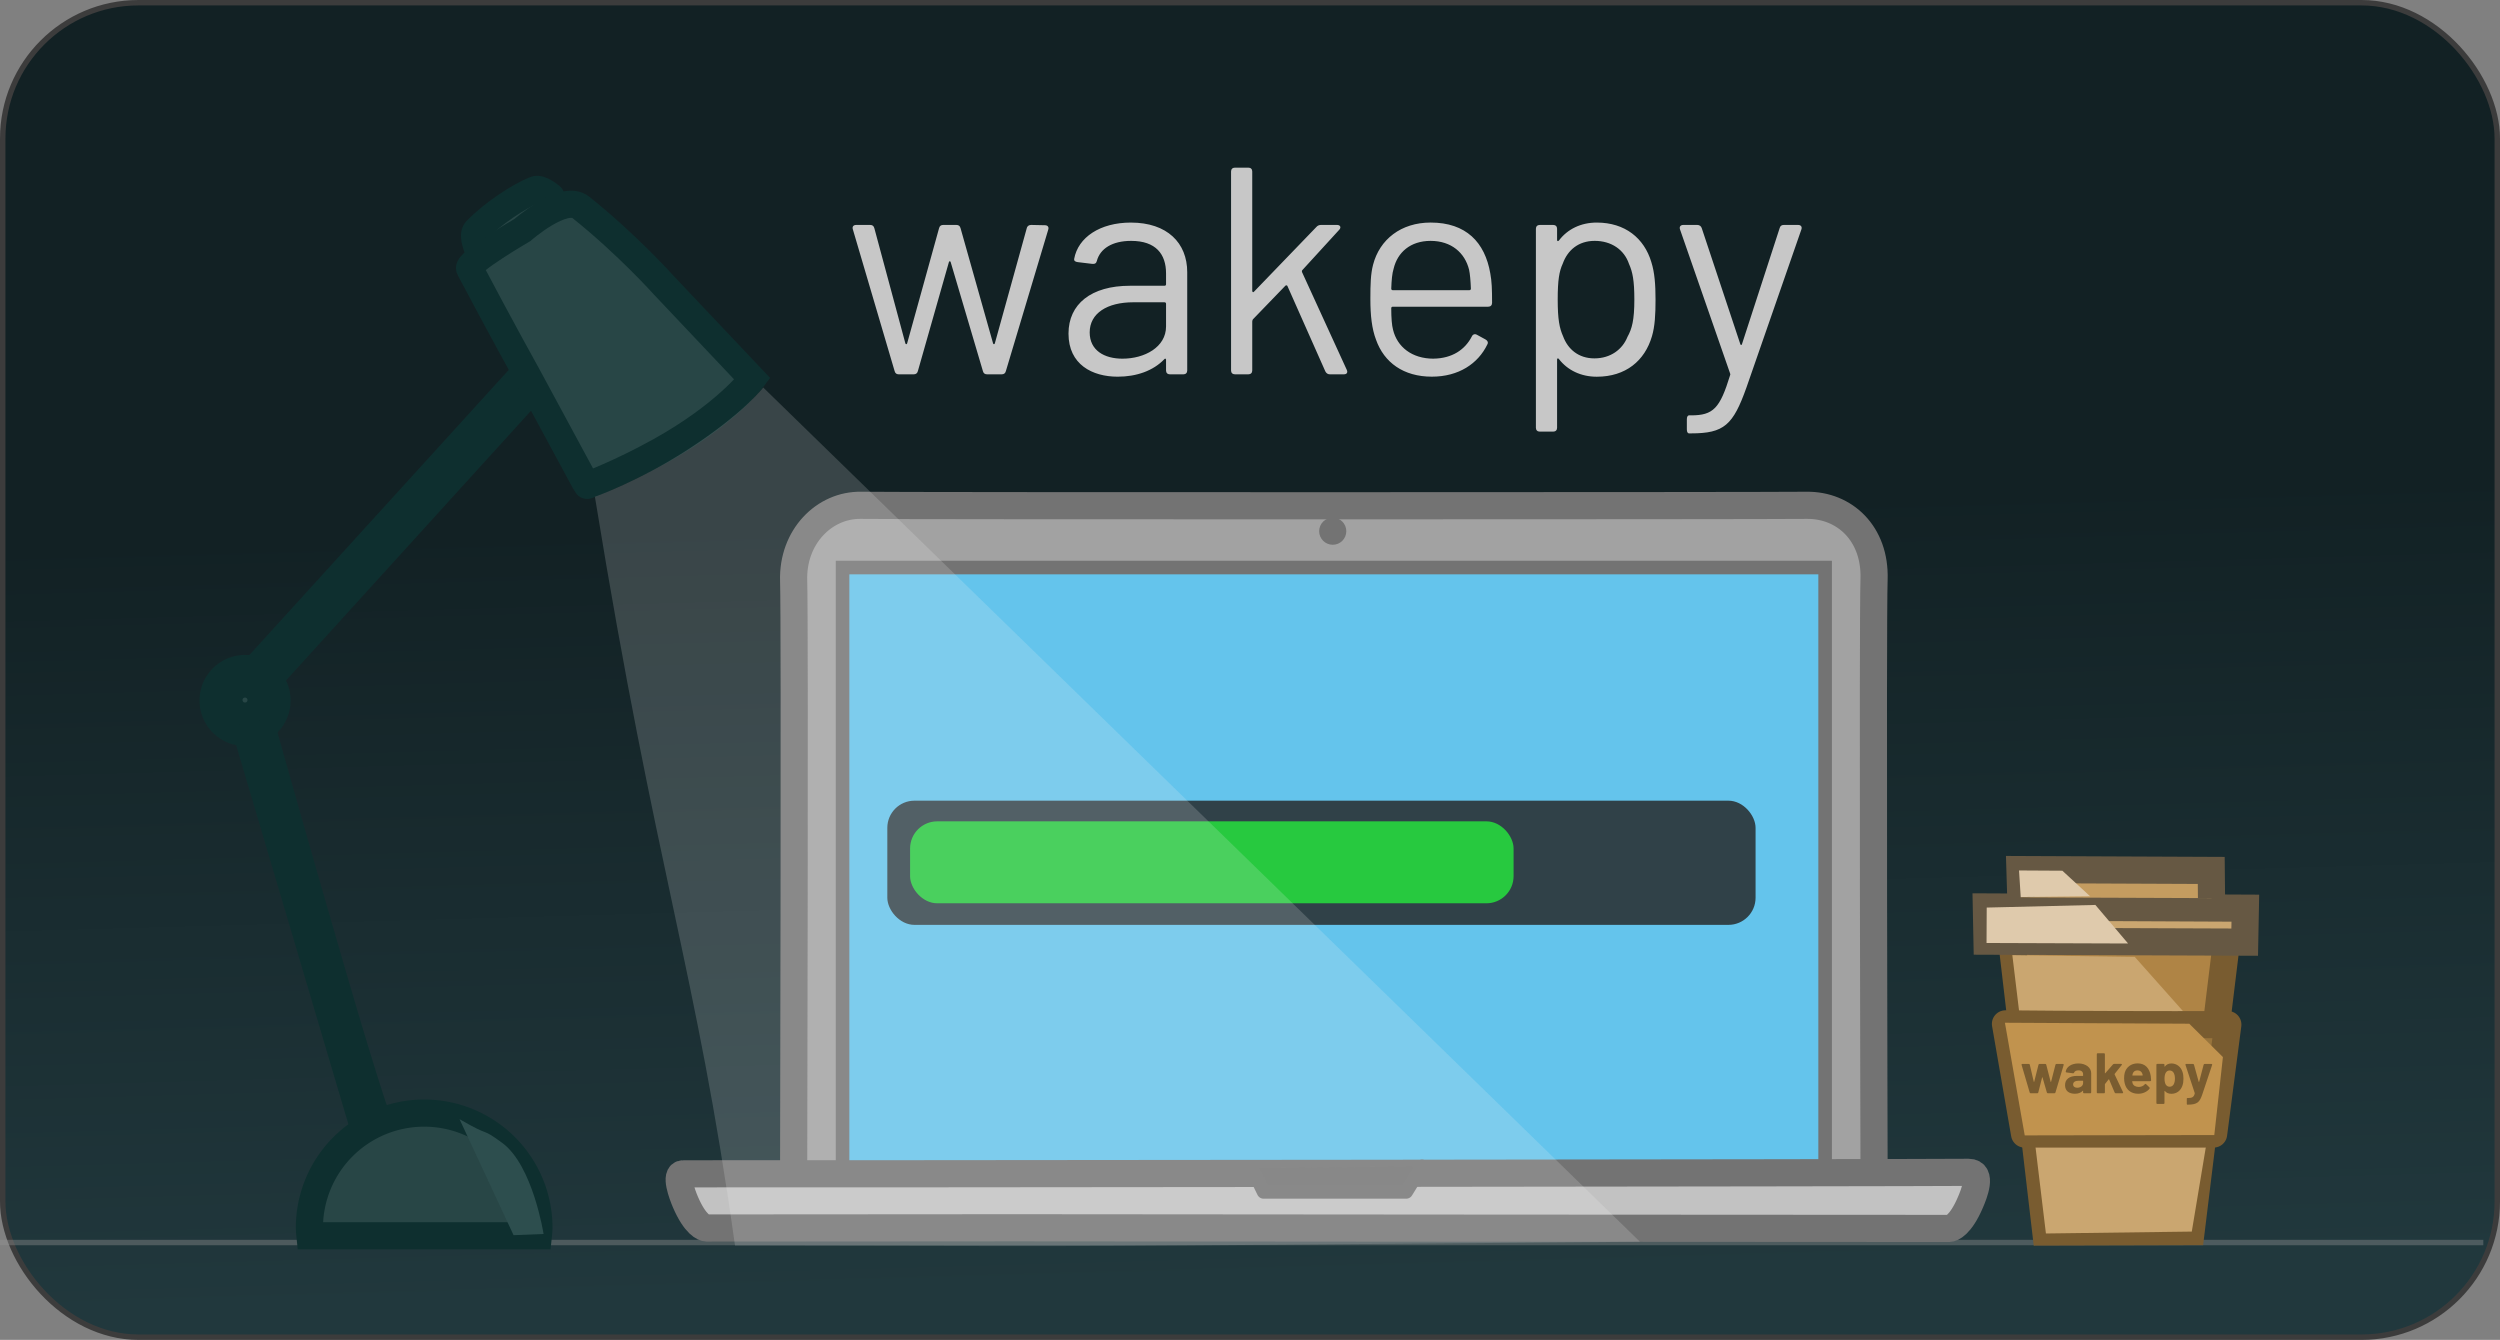 <?xml version="1.0" encoding="UTF-8" standalone="no"?>
<!-- Created with Inkscape (http://www.inkscape.org/) -->

<svg
   width="695.808"
   height="372.922"
   viewBox="0 0 184.099 98.669"
   version="1.1"
   id="svg1"
   xml:space="preserve"
   inkscape:version="1.3.2 (091e20ef0f, 2023-11-25)"
   sodipodi:docname="logo-small.svg"
   inkscape:export-filename="wakepy-social-share-image.png"
   inkscape:export-xdpi="96"
   inkscape:export-ydpi="96"
   xmlns:inkscape="http://www.inkscape.org/namespaces/inkscape"
   xmlns:sodipodi="http://sodipodi.sourceforge.net/DTD/sodipodi-0.dtd"
   xmlns:xlink="http://www.w3.org/1999/xlink"
   xmlns="http://www.w3.org/2000/svg"
   xmlns:svg="http://www.w3.org/2000/svg"><rect x="0" y="0" width="184.099" height="98.669" fill="#808080" stroke="none"/><sodipodi:namedview
     id="namedview1"
     pagecolor="#ffffff"
     bordercolor="#000000"
     borderopacity="0.25"
     inkscape:showpageshadow="2"
     inkscape:pageopacity="0.0"
     inkscape:pagecheckerboard="0"
     inkscape:deskcolor="#d1d1d1"
     inkscape:document-units="mm"
     inkscape:zoom="0.70710678"
     inkscape:cx="222.73864"
     inkscape:cy="298.39906"
     inkscape:window-width="1600"
     inkscape:window-height="836"
     inkscape:window-x="0"
     inkscape:window-y="0"
     inkscape:window-maximized="1"
     inkscape:current-layer="layer4"
     showborder="true"
     showguides="false" /><defs
     id="defs1"><linearGradient
       id="linearGradient22"
       inkscape:collect="always"><stop
         style="stop-color:#122124;stop-opacity:1;"
         offset="0"
         id="stop22" /><stop
         style="stop-color:#21383d;stop-opacity:1;"
         offset="1"
         id="stop23" /></linearGradient><linearGradient
       inkscape:collect="always"
       xlink:href="#linearGradient22"
       id="linearGradient23"
       x1="400.046"
       y1="254.473"
       x2="402.126"
       y2="330.461"
       gradientUnits="userSpaceOnUse"
       gradientTransform="matrix(0.736,0,0,0.75,135.378,67.723)" /></defs><g
     inkscape:groupmode="layer"
     id="layer4"
     inkscape:label="sphere-bg"
     transform="translate(-335.435,-221.12)"
     style="display:inline"><rect
       style="fill:url(#linearGradient23);fill-rule:nonzero;stroke:#3c3c3c;stroke-width:0.4;stroke-linejoin:bevel;stroke-dasharray:none;stroke-dashoffset:1.571;stroke-opacity:1;paint-order:fill markers stroke"
       id="rect21"
       width="183.699"
       height="98.269"
       x="335.635"
       y="221.32"
       rx="10"
       ry="10" /><path
       style="font-size:63.784px;font-family:Barlow;-inkscape-font-specification:'Barlow, Normal';display:inline;fill:#c7c7c7;fill-opacity:1;stroke:none;stroke-width:1;stroke-linejoin:bevel;stroke-dashoffset:1.571;stroke-opacity:1;paint-order:fill markers stroke"
       d="m 401.621,248.685 h 1.098 c 0.154,0 0.264,-0.065 0.308,-0.239 l 2.284,-8.023 c 0.022,-0.087 0.11,-0.087 0.132,0 l 2.372,8.023 c 0.044,0.174 0.154,0.239 0.308,0.239 h 1.076 c 0.154,0 0.264,-0.065 0.308,-0.239 l 3.119,-10.414 c 0.066,-0.196 -0.044,-0.326 -0.242,-0.326 l -1.01,-0.022 c -0.154,0 -0.286,0.065 -0.329,0.239 l -2.35,8.479 c -0.022,0.087 -0.11,0.087 -0.132,0 l -2.394,-8.479 c -0.044,-0.174 -0.154,-0.239 -0.308,-0.239 h -0.966 c -0.154,0 -0.264,0.065 -0.308,0.239 l -2.35,8.479 c -0.022,0.087 -0.11,0.087 -0.132,0 l -2.284,-8.479 c -0.044,-0.174 -0.154,-0.239 -0.308,-0.239 h -1.032 c -0.198,0 -0.308,0.13 -0.242,0.326 l 3.075,10.436 c 0.044,0.174 0.154,0.239 0.308,0.239 z m 17.089,-11.175 c -2.262,0 -3.888,1.087 -4.173,2.674 -0.022,0.152 0.088,0.217 0.264,0.239 l 1.076,0.13 c 0.176,0.022 0.286,-0.044 0.329,-0.217 0.242,-0.913 1.142,-1.478 2.526,-1.478 1.823,0 2.57,0.978 2.57,2.392 v 0.804 c 0,0.065 -0.044,0.109 -0.11,0.109 h -2.548 c -2.856,0 -4.525,1.348 -4.525,3.522 0,2.283 1.757,3.174 3.624,3.174 1.384,0 2.614,-0.435 3.427,-1.283 0.066,-0.087 0.132,-0.044 0.132,0.044 v 0.783 c 0,0.174 0.11,0.283 0.286,0.283 h 0.988 c 0.176,0 0.286,-0.109 0.286,-0.283 v -7.24 c 0,-2.152 -1.472,-3.653 -4.152,-3.653 z m -0.615,10.023 c -1.34,0 -2.416,-0.609 -2.416,-1.935 0,-1.413 1.296,-2.218 3.207,-2.218 h 2.306 c 0.066,0 0.11,0.043 0.11,0.109 v 1.674 c 0,1.522 -1.582,2.37 -3.207,2.37 z m 8.281,1.152 h 0.988 c 0.176,0 0.286,-0.109 0.286,-0.283 v -3.609 c 0,-0.044 0.022,-0.109 0.044,-0.152 l 2.394,-2.479 c 0.044,-0.044 0.132,-0.044 0.154,0.022 l 2.79,6.284 c 0.066,0.13 0.176,0.217 0.329,0.217 h 1.032 c 0.22,0 0.308,-0.13 0.22,-0.326 l -3.295,-7.197 c -0.022,-0.044 -0.022,-0.109 0.022,-0.152 l 2.724,-2.979 c 0.154,-0.174 0.066,-0.348 -0.176,-0.348 h -1.164 c -0.132,0 -0.264,0.044 -0.351,0.152 l -4.591,4.762 c -0.066,0.087 -0.132,0.022 -0.132,-0.065 v -8.784 c 0,-0.174 -0.11,-0.283 -0.286,-0.283 h -0.988 c -0.176,0 -0.286,0.109 -0.286,0.283 v 14.654 c 0,0.174 0.11,0.283 0.286,0.283 z m 14.629,-1.152 c -1.603,0 -2.68,-0.87 -2.987,-2.131 -0.088,-0.326 -0.132,-0.87 -0.132,-1.587 0,-0.065 0.044,-0.109 0.11,-0.109 h 7.029 c 0.176,0 0.286,-0.109 0.286,-0.283 0,-1.022 -0.022,-1.587 -0.132,-2.174 -0.395,-2.283 -1.779,-3.74 -4.393,-3.74 -2.175,0 -3.756,1.239 -4.239,3.109 -0.176,0.674 -0.198,1.413 -0.198,2.522 0,1.218 0.11,2.196 0.417,3 0.593,1.674 2.021,2.718 4.108,2.718 1.977,0 3.405,-0.957 4.086,-2.37 0.088,-0.152 0.022,-0.283 -0.132,-0.37 l -0.637,-0.348 c -0.154,-0.087 -0.308,-0.022 -0.373,0.13 -0.505,0.978 -1.45,1.609 -2.812,1.631 z m -0.22,-8.675 c 1.516,0 2.526,0.87 2.834,2.131 0.066,0.304 0.11,0.804 0.132,1.391 0,0.065 -0.044,0.109 -0.11,0.109 h -5.645 c -0.066,0 -0.11,-0.044 -0.11,-0.109 0.022,-0.631 0.066,-1.131 0.176,-1.478 0.286,-1.196 1.23,-2.044 2.724,-2.044 z m 16.255,1.565 c -0.527,-1.761 -1.933,-2.913 -4.02,-2.913 -1.164,0 -2.153,0.478 -2.79,1.326 -0.066,0.065 -0.132,0.044 -0.132,-0.043 v -0.826 c 0,-0.174 -0.11,-0.283 -0.286,-0.283 h -0.988 c -0.176,0 -0.286,0.109 -0.286,0.283 v 14.654 c 0,0.174 0.11,0.283 0.286,0.283 h 0.988 c 0.176,0 0.286,-0.109 0.286,-0.283 v -5.022 c 0,-0.087 0.066,-0.13 0.132,-0.043 0.637,0.826 1.625,1.305 2.79,1.305 2.131,0 3.536,-1.174 4.064,-2.979 0.22,-0.739 0.264,-1.631 0.264,-2.696 0,-1.109 -0.066,-2 -0.308,-2.761 z m -1.757,5.501 c -0.373,0.935 -1.252,1.587 -2.438,1.587 -1.164,0 -1.955,-0.674 -2.306,-1.631 -0.264,-0.587 -0.395,-1.239 -0.395,-2.696 0,-1.435 0.11,-2.087 0.373,-2.653 0.351,-0.978 1.142,-1.674 2.35,-1.674 1.23,0 2.175,0.652 2.526,1.696 0.264,0.587 0.395,1.218 0.395,2.631 0,1.5 -0.176,2.152 -0.505,2.74 z m 4.525,7.11 h 0.154 c 2.438,0 3.097,-0.609 4.086,-3.392 l 4.042,-11.632 c 0.066,-0.196 -0.044,-0.326 -0.242,-0.326 h -1.054 c -0.154,0 -0.264,0.065 -0.308,0.239 l -2.768,8.523 c -0.022,0.109 -0.11,0.109 -0.132,0 l -2.834,-8.523 c -0.044,-0.152 -0.176,-0.239 -0.329,-0.239 h -1.032 c -0.198,0 -0.308,0.13 -0.242,0.326 l 3.69,10.61 c 0.022,0.065 0.022,0.087 0,0.13 -0.747,2.435 -1.23,2.957 -2.877,2.957 h -0.154 c -0.088,0 -0.154,0.109 -0.154,0.283 v 0.761 c 0,0.174 0.066,0.283 0.154,0.283 z"
       id="text2"
       aria-label="wakepy" /></g><g
     inkscape:label="figure"
     inkscape:groupmode="layer"
     id="layer1"
     transform="translate(-401.775,-280.745)"
     style="display:inline"><path
       style="fill:#ffffff;fill-opacity:1;stroke:#949494;stroke-width:0.4;stroke-dasharray:none;stroke-dashoffset:1.571;stroke-opacity:0.384;paint-order:stroke markers fill"
       d="M 397.42,372.245 H 584.645"
       id="path2" /><path
       style="fill:#a2a2a2;fill-opacity:1;stroke:#737373;stroke-width:2;stroke-dasharray:none;stroke-dashoffset:1.571;stroke-opacity:1;paint-order:stroke markers fill"
       d="m 460.219,366.913 c 0,0 0.097,-40.177 0,-43.407 -0.097,-3.23 2.259,-5.6 4.973,-5.55 2.714,0.051 66.805,0.039 69.615,0 2.81,-0.039 5.083,2.094 4.973,5.443 -0.111,3.349 0,43.391 0,43.391"
       id="path4"
       sodipodi:nodetypes="czzzzc" /><path
       style="fill:#64c4ec;fill-opacity:1;stroke:#737373;stroke-width:1;stroke-dasharray:none;stroke-dashoffset:1.571;stroke-opacity:1;paint-order:stroke markers fill"
       d="m 463.821,367.011 v -44.472 h 72.356 v 3.548 40.641"
       id="path5"
       sodipodi:nodetypes="ccccc" /><path
       style="fill:#284646;fill-opacity:1;stroke:#0e2f2f;stroke-width:2;stroke-dasharray:none;stroke-dashoffset:1.571;stroke-opacity:1;paint-order:stroke markers fill"
       d="m 429.808,363.762 c -1.1,-2.106 -9.385,-31.737 -9.385,-31.737 l 20.189,-22.227 -0.764,-0.996 -20.809,22.873 9.629,32.518"
       id="path8"
       sodipodi:nodetypes="cccccc" /><g
       id="g25"
       transform="rotate(7.668,-1258.289,2601.959)"
       style="fill:#284646;fill-opacity:1;stroke:#0e2f2f;stroke-opacity:1"><path
         style="fill:#284646;fill-opacity:1;stroke:#0e2f2f;stroke-width:2;stroke-linecap:round;stroke-dasharray:none;stroke-dashoffset:1.571;stroke-opacity:1;paint-order:stroke markers fill"
         d="m 114.597,93.593 c 0,0 -0.672,-1.038 -0.379,-1.439 1.046,-1.433 2.8,-2.945 3.91,-3.573 0.366,-0.207 1.214,0.342 1.214,0.342"
         id="path12"
         sodipodi:nodetypes="cssc" /><path
         style="fill:#284646;fill-opacity:1;stroke:#0e2f2f;stroke-width:2;stroke-dasharray:none;stroke-dashoffset:1.571;stroke-opacity:1;paint-order:stroke markers fill"
         d="m 124.682,109.494 -5.28,-7.253 c 0,0 -2.53,-3.39 -5.28,-7.253 -0.295,-0.414 3.467,-3.338 3.467,-3.338 0,0 2.662,-3.057 4.038,-2.232 3.763,2.253 6.82,4.867 6.82,4.867 l 7.391,5.973 c 0,0 -1.578,2.843 -6.023,6.164 -2.749,2.054 -5.1,3.294 -4.99,3.223 l -0.084,-0.098 -0.084,-0.098"
         id="path9"
         sodipodi:nodetypes="ccscsccsccc" /></g><g
       id="g26"
       inkscape:transform-center-x="2.7222863"
       inkscape:transform-center-y="-0.10724712"
       transform="translate(320.614,211.594)"
       style="fill:#284646;fill-opacity:1;stroke:#0e2f2f;stroke-opacity:1"><circle
         style="fill:#284646;fill-opacity:1;stroke:#0e2f2f;stroke-width:2;stroke-dasharray:none;stroke-dashoffset:1.571;stroke-opacity:1;paint-order:stroke markers fill"
         id="path11"
         cx="99.207"
         cy="120.735"
         r="2.357" /><circle
         style="fill:#284646;fill-opacity:1;stroke:#0e2f2f;stroke-width:2;stroke-dasharray:none;stroke-dashoffset:1.571;stroke-opacity:1;paint-order:stroke markers fill"
         id="path11-4"
         cx="99.203"
         cy="120.703"
         r="0.817" /></g><path
       id="path7"
       style="fill:#284646;fill-opacity:1;stroke:#0e2f2f;stroke-width:2;stroke-dasharray:none;stroke-dashoffset:1.571;stroke-opacity:1;paint-order:stroke markers fill"
       d="m 433.01,362.713 a 8.451,8.451 0 0 0 -8.451,8.451 8.451,8.451 0 0 0 0.041,0.582 h 16.82 a 8.451,8.451 0 0 0 0.042,-0.582 8.451,8.451 0 0 0 -8.452,-8.451 z" /><ellipse
       style="fill:#737373;fill-opacity:1;stroke:#737373;stroke-width:1;stroke-linecap:butt;stroke-linejoin:bevel;stroke-dasharray:none;stroke-dashoffset:1.571;stroke-opacity:1;paint-order:fill markers stroke"
       id="path21"
       cx="499.917"
       cy="319.862"
       rx="0.5"
       ry="0.5" /><path
       id="rect2"
       style="fill:#c2c2c2;fill-opacity:1;stroke:#737373;stroke-width:2;stroke-dasharray:none;stroke-dashoffset:1.571;paint-order:stroke markers fill"
       d="m 452.084,367.184 c -0.64,-0.001 -0.071,1.526 0.159,2.064 0.731,1.71 1.39,1.922 1.564,1.926 7.596,-0.003 15.192,-0.011 22.788,-0.016 22.906,0.019 45.813,0.041 68.719,0.049 0.175,-0.004 0.834,-0.217 1.564,-1.927 0.262,-0.612 0.907,-2.199 -0.126,-2.205 -3.123,0.039 -87.606,0.126 -94.668,0.11 z"
       sodipodi:nodetypes="sscccscs" /><path
       style="fill:#737373;fill-opacity:0.086;stroke:#737373;stroke-width:1;stroke-linecap:round;stroke-linejoin:round;stroke-dasharray:none;stroke-dashoffset:1.571;stroke-opacity:1;paint-order:stroke markers fill"
       d="m 493.978,366.774 0.848,1.743 h 10.501 l 0.695,-1.13 0.47,-0.749"
       id="path3"
       sodipodi:nodetypes="ccccc" /><g
       id="g27"
       transform="translate(316.448,211.647)"><path
         style="fill:#af8445;fill-opacity:1;stroke:#795c30;stroke-width:2;stroke-dasharray:none;stroke-dashoffset:1.571;stroke-opacity:1;paint-order:stroke markers fill"
         d="m 235.98,159.824 -2.535,-21.664 15.869,0.057 -2.636,21.578 z"
         id="path14"
         sodipodi:nodetypes="ccccc" /><path
         style="fill:#caa670;fill-opacity:1;stroke:#665843;stroke-width:2;stroke-dasharray:none;stroke-dashoffset:1.571;stroke-opacity:1;paint-order:stroke markers fill"
         d="m 231.601,135.885 0.05,2.52 18.974,0.072 0.048,-2.502 z"
         id="path15"
         sodipodi:nodetypes="ccccc" /><path
         style="fill:#c49c60;fill-opacity:1;stroke:#665843;stroke-width:2;stroke-dasharray:none;stroke-dashoffset:1.571;stroke-opacity:1;paint-order:stroke markers fill"
         d="m 234.138,135.182 -0.062,-2.048 14.086,0.062 0.02,2.039"
         id="path16"
         sodipodi:nodetypes="cccc" /><path
         style="fill:#caa670;fill-opacity:1;stroke:none;stroke-width:1;stroke-linecap:butt;stroke-linejoin:bevel;stroke-dasharray:none;stroke-dashoffset:1.571;stroke-opacity:1;paint-order:fill markers stroke"
         d="m 235.988,159.932 -2.473,-20.5 9.015,0.132 6.374,7.166 -2.175,13.061 z"
         id="path22"
         sodipodi:nodetypes="cccccc" /><path
         style="fill:#98743c;fill-opacity:1;stroke:#795c30;stroke-width:2;stroke-linecap:round;stroke-linejoin:round;stroke-dasharray:none;stroke-dashoffset:1.571;stroke-opacity:1;paint-order:stroke markers fill"
         d="m 234.415,152.606 h 13.922 l 1.047,-8.058 c -4.499,0.022 -12.358,-0.005 -16.376,-0.052 z"
         id="path17"
         sodipodi:nodetypes="ccccc" /><path
         style="fill:#c1934e;fill-opacity:1;stroke:none;stroke-width:1;stroke-linecap:butt;stroke-linejoin:bevel;stroke-dasharray:none;stroke-dashoffset:1.571;stroke-opacity:1;paint-order:fill markers stroke"
         d="m 249.022,146.94 -0.635,5.742 -13.959,0.026 -1.459,-8.295 13.576,0.072 z"
         id="path23"
         sodipodi:nodetypes="cccccc" /><path
         style="fill:#dfcaac;fill-opacity:1;stroke:none;stroke-width:1;stroke-linecap:butt;stroke-linejoin:bevel;stroke-dasharray:none;stroke-dashoffset:1.571;stroke-opacity:1;paint-order:fill markers stroke"
         d="m 239.241,135.099 -5.109,0.057 -0.125,-1.958 3.192,0.019 z"
         id="path24" /><path
         style="fill:#dfcaac;fill-opacity:1;stroke:none;stroke-width:1;stroke-linecap:butt;stroke-linejoin:bevel;stroke-dasharray:none;stroke-dashoffset:1.571;stroke-opacity:1;paint-order:fill markers stroke"
         d="m 242.038,138.577 -10.423,-0.038 0.013,-2.608 8.002,-0.194 z"
         id="path24-3"
         sodipodi:nodetypes="ccccc" /></g><g
       id="g1"
       transform="matrix(1.019,0,0,0.819,382.553,198.526)"
       style="stroke-width:1.094"><rect
         style="fill:#304148;fill-opacity:1;stroke:none;stroke-width:1.094;stroke-linecap:butt;stroke-linejoin:bevel;stroke-dasharray:none;stroke-dashoffset:1.571;stroke-opacity:1;paint-order:fill markers stroke"
         id="rect28-4"
         width="62.746"
         height="11.166"
         x="82.987"
         y="172.382"
         ry="2.441"
         rx="1.962" /><rect
         style="fill:#27c93f;fill-opacity:1;stroke:none;stroke-width:1.094;stroke-linecap:butt;stroke-linejoin:bevel;stroke-dasharray:none;stroke-dashoffset:1.571;stroke-opacity:1;paint-order:fill markers stroke"
         id="rect28-4-4"
         width="43.613"
         height="7.368"
         x="84.632"
         y="174.24"
         ry="2.441"
         rx="1.962" /></g><path
       style="font-weight:bold;font-size:4.217px;font-family:Barlow;-inkscape-font-specification:'Barlow, Normal';fill:#795c30;stroke-width:1;stroke-linejoin:bevel;stroke-dashoffset:1.571;paint-order:fill markers stroke"
       d="m 551.322,361.255 h 0.473 c 0.042,0 0.072,-0.025 0.08,-0.063 l 0.279,-1.099 c 0.004,-0.025 0.025,-0.021 0.034,0 l 0.317,1.103 c 0.013,0.038 0.038,0.059 0.08,0.059 h 0.473 c 0.042,0 0.068,-0.021 0.08,-0.059 l 0.604,-2.021 c 0.013,-0.046 -0.008,-0.08 -0.059,-0.08 l -0.465,-0.004 c -0.042,0 -0.072,0.025 -0.08,0.063 l -0.321,1.251 c -0.004,0.025 -0.029,0.025 -0.034,0 l -0.321,-1.251 c -0.008,-0.038 -0.038,-0.063 -0.08,-0.063 h -0.414 c -0.042,0 -0.072,0.021 -0.08,0.063 l -0.313,1.246 c -0.004,0.025 -0.029,0.021 -0.034,0 l -0.291,-1.246 c -0.008,-0.042 -0.038,-0.063 -0.08,-0.063 h -0.465 c -0.051,0 -0.072,0.029 -0.059,0.08 l 0.595,2.025 c 0.013,0.038 0.038,0.059 0.08,0.059 z m 3.501,-2.198 c -0.511,0 -0.887,0.257 -0.929,0.606 -0.004,0.034 0.025,0.055 0.068,0.059 l 0.469,0.059 c 0.042,0.004 0.068,-0.013 0.084,-0.055 0.038,-0.101 0.152,-0.16 0.321,-0.16 0.224,0 0.338,0.114 0.338,0.295 v 0.088 c 0,0.017 -0.013,0.025 -0.025,0.025 h -0.427 c -0.57,0 -0.878,0.257 -0.878,0.682 0,0.434 0.308,0.632 0.722,0.632 0.253,0 0.448,-0.072 0.579,-0.215 0.017,-0.017 0.029,-0.013 0.029,0.008 v 0.101 c 0,0.046 0.025,0.072 0.072,0.072 h 0.452 c 0.046,0 0.072,-0.025 0.072,-0.072 v -1.406 c 0,-0.408 -0.389,-0.72 -0.946,-0.72 z m -0.084,1.79 c -0.177,0 -0.3,-0.093 -0.3,-0.244 0,-0.177 0.156,-0.274 0.41,-0.274 h 0.3 c 0.017,0 0.025,0.013 0.025,0.025 v 0.147 c 0,0.206 -0.198,0.345 -0.435,0.345 z m 1.516,0.408 h 0.452 c 0.046,0 0.072,-0.025 0.072,-0.072 v -0.59 c 0,-0.013 0.004,-0.017 0.013,-0.029 l 0.262,-0.333 c 0.013,-0.013 0.025,-0.017 0.034,0.004 l 0.41,0.964 c 0.017,0.038 0.046,0.055 0.084,0.055 h 0.477 c 0.055,0 0.076,-0.038 0.055,-0.084 l -0.621,-1.31 c -0.004,-0.013 -0.004,-0.025 0.004,-0.034 l 0.519,-0.648 c 0.038,-0.051 0.013,-0.088 -0.046,-0.088 h -0.511 c -0.038,0 -0.063,0.017 -0.089,0.042 l -0.562,0.644 c -0.013,0.017 -0.029,0.013 -0.029,-0.008 v -1.389 c 0,-0.046 -0.025,-0.072 -0.072,-0.072 h -0.452 c -0.046,0 -0.072,0.025 -0.072,0.072 v 2.804 c 0,0.046 0.025,0.072 0.072,0.072 z m 3.032,-0.467 c -0.236,0 -0.41,-0.097 -0.469,-0.27 -0.013,-0.034 -0.021,-0.076 -0.029,-0.131 0,-0.017 0.008,-0.025 0.025,-0.025 h 1.296 c 0.046,0 0.072,-0.025 0.072,-0.072 -0.004,-0.109 -0.013,-0.215 -0.025,-0.307 -0.093,-0.568 -0.401,-0.931 -0.971,-0.931 -0.473,0 -0.832,0.278 -0.946,0.691 -0.034,0.122 -0.046,0.253 -0.046,0.413 0,0.139 0.017,0.269 0.051,0.392 0.114,0.446 0.456,0.741 0.988,0.741 0.346,0 0.65,-0.143 0.832,-0.371 0.025,-0.038 0.025,-0.067 -0.008,-0.101 l -0.241,-0.232 c -0.034,-0.034 -0.068,-0.029 -0.101,0.008 -0.093,0.114 -0.236,0.185 -0.427,0.194 z m -0.11,-1.221 c 0.194,0 0.317,0.105 0.367,0.265 0.008,0.025 0.013,0.051 0.017,0.088 0.004,0.017 -0.004,0.025 -0.021,0.025 h -0.718 c -0.017,0 -0.025,-0.008 -0.021,-0.025 0.004,-0.042 0.017,-0.076 0.025,-0.105 0.046,-0.152 0.165,-0.248 0.351,-0.248 z m 3.315,0.109 c -0.114,-0.371 -0.431,-0.619 -0.815,-0.619 -0.224,0 -0.376,0.088 -0.481,0.227 -0.013,0.017 -0.029,0.013 -0.029,-0.008 v -0.114 c 0,-0.046 -0.025,-0.072 -0.072,-0.072 h -0.452 c -0.046,0 -0.072,0.025 -0.072,0.072 v 2.804 c 0,0.046 0.025,0.072 0.072,0.072 h 0.452 c 0.046,0 0.072,-0.025 0.072,-0.072 v -0.867 c 0,-0.021 0.017,-0.029 0.029,-0.013 0.106,0.131 0.262,0.206 0.481,0.206 0.389,0 0.684,-0.236 0.807,-0.59 0.059,-0.156 0.08,-0.337 0.08,-0.522 0,-0.177 -0.017,-0.349 -0.072,-0.505 z m -0.655,0.935 c -0.068,0.105 -0.165,0.16 -0.296,0.16 -0.122,0 -0.215,-0.059 -0.283,-0.164 -0.059,-0.105 -0.089,-0.253 -0.089,-0.434 0,-0.173 0.029,-0.316 0.084,-0.417 0.063,-0.114 0.16,-0.181 0.287,-0.181 0.139,0 0.245,0.067 0.308,0.181 0.055,0.101 0.089,0.244 0.089,0.413 0,0.185 -0.038,0.337 -0.101,0.442 z m 1.001,1.482 h 0.029 c 0.735,0 0.891,-0.194 1.085,-0.758 l 0.722,-2.164 c 0.017,-0.046 -0.008,-0.08 -0.059,-0.08 h -0.486 c -0.042,0 -0.072,0.025 -0.08,0.063 l -0.329,1.251 c -0.004,0.021 -0.029,0.021 -0.034,0 l -0.346,-1.255 c -0.013,-0.038 -0.038,-0.059 -0.08,-0.059 h -0.486 c -0.051,0 -0.076,0.034 -0.059,0.08 l 0.68,2.067 c 0.004,0.008 0.004,0.021 0,0.034 -0.068,0.278 -0.203,0.333 -0.536,0.333 h -0.025 c -0.017,0 -0.025,0.025 -0.025,0.072 v 0.345 c 0,0.046 0.013,0.072 0.03,0.072 z"
       id="text2-1"
       aria-label="wakepy" /><path
       style="fill:#2d4e4e;fill-opacity:1;fill-rule:nonzero;stroke:none;stroke-width:0.4;stroke-linejoin:bevel;stroke-dasharray:none;stroke-dashoffset:1.571;stroke-opacity:1;paint-order:fill markers stroke"
       d="m 439.594,371.703 -3.98,-8.544 c 2.449,1.429 1.472,0.527 3.135,1.741 2.264,1.653 3.054,6.714 3.054,6.714 z"
       id="path13"
       sodipodi:nodetypes="ccscc" /></g><g
     inkscape:groupmode="layer"
     id="layer3"
     inkscape:label="light"
     style="display:inline"
     transform="translate(-335.435,-221.12)"><path
       style="display:inline;fill:#f0f0f0;fill-opacity:0.175;stroke:none;stroke-width:1.1;stroke-dasharray:none;stroke-dashoffset:1.571;stroke-opacity:1;paint-order:stroke markers fill"
       d="m 389.562,312.844 c -2.865,-20.43 -5.808,-27.398 -10.318,-55.143 0,0 3.268,-1.148 6.893,-3.505 4.075,-2.649 5.503,-4.539 5.503,-4.539 l 64.558,62.903 c -48.287,0.383 -32.476,0.343 -66.636,0.283 z"
       id="path10"
       inkscape:label="light"
       sodipodi:nodetypes="ccsccc" /></g></svg>
